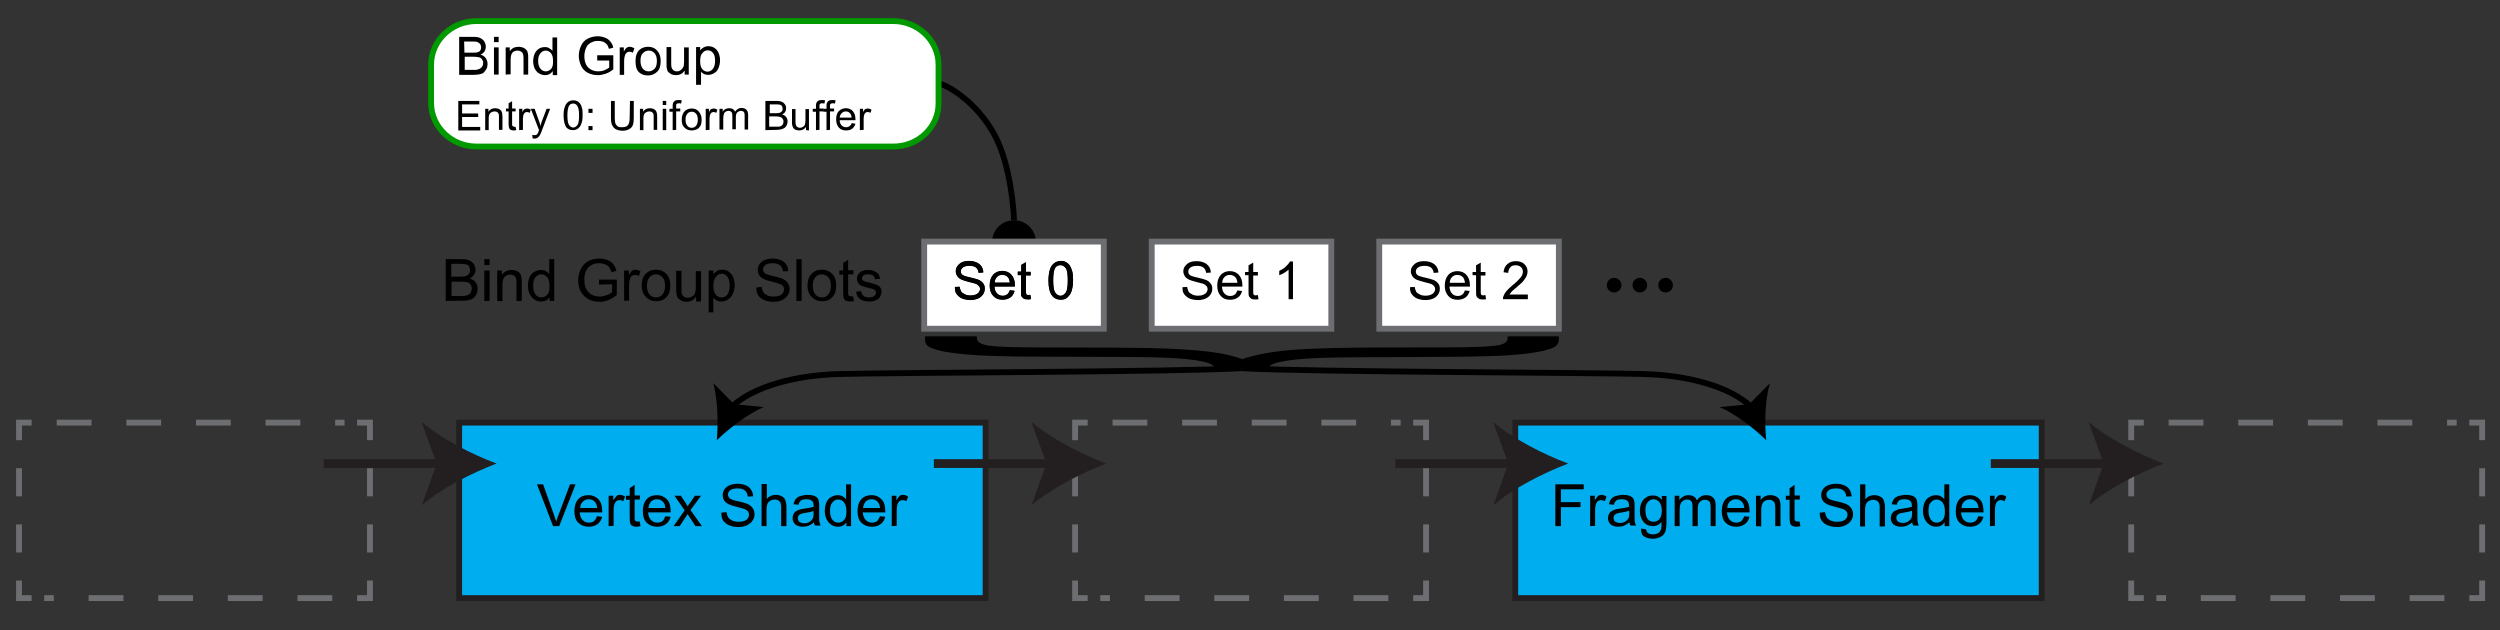 <?xml version="1.0" encoding="utf-8"?>
<!-- Generator: Adobe Illustrator 24.1.3, SVG Export Plug-In . SVG Version: 6.00 Build 0)  -->
<svg version="1.1" id="Layer_1" xmlns="http://www.w3.org/2000/svg" xmlns:xlink="http://www.w3.org/1999/xlink" x="0px" y="0px"
	 viewBox="0 0 854.8 215.5" style="enable-background:new 0 0 854.8 215.5;" xml:space="preserve">
<rect x="0" y="0" width="854.8" height="215.5" fill="#333333" stroke="none"/>
<style type="text/css">
	.st0{fill:none;stroke:#000000;stroke-width:2;stroke-miterlimit:10;}
	.st1{fill:#00AEEF;stroke:#231F20;stroke-width:2;stroke-miterlimit:10;}
	.st2{enable-background:new    ;}
	.st3{fill:none;stroke:#6D6E71;stroke-width:2;stroke-miterlimit:10;}
	.st4{fill:none;stroke:#6D6E71;stroke-width:2;stroke-miterlimit:10;stroke-dasharray:11.9,11.9;}
	.st5{fill:none;stroke:#6D6E71;stroke-width:2;stroke-miterlimit:10;stroke-dasharray:9.6,9.6;}
	.st6{fill:none;stroke:#231F20;stroke-width:3;stroke-miterlimit:10;}
	.st7{fill:#231F20;}
	.st8{fill:#FFFFFF;stroke:#6D6E71;stroke-width:2;stroke-miterlimit:10;}
	.st9{fill:#FFFFFF;stroke:#009900;stroke-width:2;stroke-miterlimit:10;}
</style>
<path class="st0" d="M321,28.6c2.3,0.1,13.1,6.1,19.3,18c5.3,10.1,6.4,26,6.4,28.7"/>
<g>
	<path d="M339.2,82.8c0,4.2,3.4,7.5,7.5,7.5s7.5-3.4,7.5-7.5c0-4.2-3.4-7.5-7.5-7.5S339.2,78.6,339.2,82.8z"/>
</g>
<g>
	<rect x="157" y="144.5" class="st1" width="180" height="60"/>
	<g>
		<path d="M189.1,179.9l-5.5-14.3h2.1l3.7,10.4c0.3,0.8,0.5,1.6,0.8,2.3c0.2-0.8,0.5-1.6,0.8-2.3l3.9-10.4h1.9l-5.6,14.3H189.1z"/>
		<path d="M204.1,176.5l1.8,0.2c-0.3,1.1-0.8,1.9-1.6,2.5s-1.8,0.9-3,0.9c-1.5,0-2.7-0.5-3.6-1.4c-0.9-0.9-1.3-2.2-1.3-3.9
			s0.4-3.1,1.3-4.1c0.9-1,2.1-1.4,3.5-1.4s2.5,0.5,3.4,1.4s1.3,2.3,1.3,4c0,0.1,0,0.3,0,0.5h-7.7c0.1,1.1,0.4,2,1,2.6
			s1.3,0.9,2.2,0.9c0.6,0,1.2-0.2,1.7-0.5C203.5,177.8,203.9,177.3,204.1,176.5z M198.4,173.7h5.8c-0.1-0.9-0.3-1.5-0.7-2
			c-0.6-0.7-1.3-1-2.2-1c-0.8,0-1.5,0.3-2,0.8C198.7,172.1,198.4,172.8,198.4,173.7z"/>
		<path d="M208.1,179.9v-10.4h1.6v1.6c0.4-0.7,0.8-1.2,1.1-1.5s0.7-0.4,1.1-0.4c0.6,0,1.2,0.2,1.8,0.6l-0.6,1.6
			c-0.4-0.3-0.9-0.4-1.3-0.4c-0.4,0-0.7,0.1-1,0.3s-0.5,0.6-0.7,1c-0.2,0.6-0.3,1.3-0.3,2.1v5.4L208.1,179.9L208.1,179.9z"/>
		<path d="M218.7,178.3l0.3,1.6c-0.5,0.1-0.9,0.2-1.3,0.2c-0.6,0-1.1-0.1-1.5-0.3s-0.6-0.5-0.7-0.8c-0.1-0.3-0.2-1-0.2-2.1v-6H214
			v-1.4h1.3v-2.6l1.7-1.1v3.6h1.8v1.4H217v6.1c0,0.5,0,0.8,0.1,1c0.1,0.1,0.2,0.3,0.3,0.3c0.1,0.1,0.3,0.1,0.6,0.1
			C218.1,178.4,218.3,178.3,218.7,178.3z"/>
		<path d="M227.5,176.5l1.8,0.2c-0.3,1.1-0.8,1.9-1.6,2.5s-1.8,0.9-3,0.9c-1.5,0-2.7-0.5-3.6-1.4c-0.9-0.9-1.3-2.2-1.3-3.9
			s0.4-3.1,1.3-4.1c0.9-1,2.1-1.4,3.5-1.4s2.5,0.5,3.4,1.4s1.3,2.3,1.3,4c0,0.1,0,0.3,0,0.5h-7.7c0.1,1.1,0.4,2,1,2.6
			s1.3,0.9,2.2,0.9c0.6,0,1.2-0.2,1.7-0.5C226.9,177.8,227.2,177.3,227.5,176.5z M221.7,173.7h5.8c-0.1-0.9-0.3-1.5-0.7-2
			c-0.6-0.7-1.3-1-2.2-1c-0.8,0-1.5,0.3-2,0.8C222.1,172.1,221.8,172.8,221.7,173.7z"/>
		<path d="M230.3,179.9l3.8-5.4l-3.5-5h2.2l1.6,2.4c0.3,0.5,0.5,0.8,0.7,1.2c0.3-0.4,0.5-0.8,0.8-1.1l1.7-2.5h2.1l-3.6,4.9l3.9,5.5
			h-2.2l-2.1-3.2l-0.6-0.9l-2.7,4.1H230.3z"/>
		<path d="M246.6,175.3l1.8-0.2c0.1,0.7,0.3,1.3,0.6,1.8s0.8,0.8,1.4,1.1c0.7,0.3,1.4,0.4,2.2,0.4c0.7,0,1.4-0.1,1.9-0.3
			c0.6-0.2,1-0.5,1.2-0.9c0.3-0.4,0.4-0.8,0.4-1.2s-0.1-0.8-0.4-1.2c-0.3-0.3-0.7-0.6-1.3-0.8c-0.4-0.1-1.2-0.4-2.5-0.7
			s-2.2-0.6-2.8-0.9c-0.7-0.4-1.2-0.8-1.5-1.3s-0.5-1.1-0.5-1.8s0.2-1.4,0.6-2c0.4-0.6,1-1.1,1.8-1.4s1.7-0.5,2.6-0.5
			c1.1,0,2,0.2,2.8,0.5s1.4,0.8,1.9,1.5c0.4,0.7,0.7,1.4,0.7,2.3l-1.8,0.1c-0.1-0.9-0.4-1.6-1-2.1s-1.4-0.7-2.5-0.7s-2,0.2-2.5,0.6
			c-0.5,0.4-0.8,0.9-0.8,1.5c0,0.5,0.2,0.9,0.6,1.3c0.4,0.3,1.3,0.7,2.9,1c1.5,0.3,2.6,0.7,3.2,0.9c0.8,0.4,1.4,0.9,1.8,1.5
			s0.6,1.3,0.6,2c0,0.8-0.2,1.5-0.7,2.2c-0.4,0.7-1.1,1.2-1.9,1.6c-0.8,0.4-1.7,0.6-2.8,0.6c-1.3,0-2.4-0.2-3.3-0.6
			c-0.9-0.4-1.6-0.9-2.1-1.7C246.7,177.1,246.7,176.2,246.6,175.3z"/>
		<path d="M260.4,179.9v-14.4h1.8v5.1c0.8-1,1.9-1.4,3.1-1.4c0.8,0,1.4,0.2,2,0.5s1,0.7,1.2,1.3c0.2,0.5,0.4,1.3,0.4,2.3v6.6h-1.8
			v-6.6c0-0.9-0.2-1.5-0.6-1.9s-0.9-0.6-1.6-0.6c-0.5,0-1,0.1-1.5,0.4s-0.8,0.6-1,1.1s-0.3,1.1-0.3,1.9v5.7L260.4,179.9L260.4,179.9
			z"/>
		<path d="M278.3,178.6c-0.7,0.6-1.3,0.9-1.9,1.2c-0.6,0.2-1.2,0.3-1.9,0.3c-1.1,0-2-0.3-2.6-0.8c-0.6-0.6-0.9-1.3-0.9-2.1
			c0-0.5,0.1-1,0.3-1.4c0.2-0.4,0.5-0.8,0.9-1c0.4-0.3,0.8-0.4,1.3-0.6c0.3-0.1,0.9-0.2,1.6-0.3c1.4-0.2,2.5-0.4,3.1-0.6
			c0-0.2,0-0.4,0-0.5c0-0.7-0.2-1.2-0.5-1.5c-0.4-0.4-1.1-0.6-2-0.6c-0.8,0-1.4,0.1-1.8,0.4c-0.4,0.3-0.7,0.8-0.9,1.5l-1.7-0.2
			c0.2-0.7,0.4-1.3,0.8-1.8s0.9-0.8,1.6-1s1.5-0.4,2.4-0.4s1.6,0.1,2.2,0.3s1,0.5,1.2,0.8c0.3,0.3,0.4,0.7,0.5,1.2
			c0.1,0.3,0.1,0.8,0.1,1.6v2.3c0,1.6,0,2.7,0.1,3.1c0.1,0.4,0.2,0.8,0.4,1.2h-1.8C278.5,179.5,278.3,179.1,278.3,178.6z
			 M278.1,174.7c-0.6,0.3-1.6,0.5-2.9,0.7c-0.7,0.1-1.2,0.2-1.5,0.4c-0.3,0.1-0.5,0.3-0.7,0.6s-0.2,0.5-0.2,0.8
			c0,0.5,0.2,0.9,0.5,1.2c0.4,0.3,0.9,0.5,1.6,0.5s1.3-0.1,1.8-0.4s0.9-0.7,1.2-1.2c0.2-0.4,0.3-1,0.3-1.8L278.1,174.7L278.1,174.7z
			"/>
		<path d="M289.4,179.9v-1.3c-0.7,1-1.6,1.5-2.9,1.5c-0.8,0-1.6-0.2-2.3-0.7s-1.2-1.1-1.6-1.9s-0.6-1.8-0.6-2.8s0.2-2,0.5-2.8
			s0.9-1.5,1.6-1.9s1.5-0.7,2.3-0.7c0.6,0,1.2,0.1,1.7,0.4s0.9,0.6,1.2,1v-5.1h1.7v14.3C291,179.9,289.4,179.9,289.4,179.9z
			 M283.8,174.7c0,1.3,0.3,2.3,0.8,3c0.6,0.7,1.2,1,2,1s1.4-0.3,2-0.9c0.6-0.6,0.8-1.6,0.8-2.9c0-1.4-0.3-2.5-0.8-3.1
			c-0.5-0.7-1.2-1-2-1s-1.4,0.3-2,1C284.1,172.3,283.8,173.3,283.8,174.7z"/>
		<path d="M300.9,176.5l1.8,0.2c-0.3,1.1-0.8,1.9-1.6,2.5c-0.8,0.6-1.8,0.9-3,0.9c-1.5,0-2.7-0.5-3.6-1.4s-1.3-2.2-1.3-3.9
			s0.4-3.1,1.3-4.1s2.1-1.4,3.5-1.4s2.5,0.5,3.4,1.4s1.3,2.3,1.3,4c0,0.1,0,0.3,0,0.5H295c0.1,1.1,0.4,2,1,2.6s1.3,0.9,2.2,0.9
			c0.6,0,1.2-0.2,1.7-0.5C300.2,177.8,300.6,177.3,300.9,176.5z M295.1,173.7h5.8c-0.1-0.9-0.3-1.5-0.7-2c-0.6-0.7-1.3-1-2.2-1
			c-0.8,0-1.5,0.3-2,0.8C295.5,172.1,295.2,172.8,295.1,173.7z"/>
		<path d="M304.9,179.9v-10.4h1.6v1.6c0.4-0.7,0.8-1.2,1.1-1.5c0.3-0.3,0.7-0.4,1.1-0.4c0.6,0,1.2,0.2,1.8,0.6l-0.6,1.6
			c-0.4-0.3-0.9-0.4-1.3-0.4s-0.7,0.1-1,0.3s-0.5,0.6-0.7,1c-0.2,0.6-0.3,1.3-0.3,2.1v5.4L304.9,179.9L304.9,179.9z"/>
	</g>
</g>
<rect x="518.1" y="144.5" class="st1" width="180" height="60"/>
<g class="st2">
	<path d="M531.8,179.9v-14.3h9.7v1.7h-7.8v4.4h6.7v1.7h-6.7v6.5L531.8,179.9L531.8,179.9z"/>
	<path d="M543.7,179.9v-10.4h1.6v1.6c0.4-0.7,0.8-1.2,1.1-1.5s0.7-0.4,1.1-0.4c0.6,0,1.2,0.2,1.8,0.6l-0.6,1.6
		c-0.4-0.3-0.9-0.4-1.3-0.4c-0.4,0-0.7,0.1-1,0.3s-0.5,0.6-0.7,1c-0.2,0.6-0.3,1.3-0.3,2.1v5.4L543.7,179.9L543.7,179.9z"/>
	<path d="M557.1,178.6c-0.7,0.6-1.3,0.9-1.9,1.2c-0.6,0.2-1.2,0.3-1.9,0.3c-1.1,0-2-0.3-2.6-0.8c-0.6-0.6-0.9-1.3-0.9-2.1
		c0-0.5,0.1-1,0.3-1.4s0.5-0.8,0.9-1c0.4-0.3,0.8-0.4,1.3-0.6c0.3-0.1,0.9-0.2,1.6-0.3c1.4-0.2,2.5-0.4,3.1-0.6c0-0.2,0-0.4,0-0.5
		c0-0.7-0.2-1.2-0.5-1.5c-0.4-0.4-1.1-0.6-2-0.6c-0.8,0-1.4,0.1-1.8,0.4c-0.4,0.3-0.7,0.8-0.9,1.5l-1.7-0.2c0.2-0.7,0.4-1.3,0.8-1.8
		c0.4-0.5,0.9-0.8,1.6-1c0.7-0.2,1.5-0.4,2.4-0.4s1.6,0.1,2.2,0.3c0.6,0.2,1,0.5,1.2,0.8c0.3,0.3,0.4,0.7,0.5,1.2
		c0.1,0.3,0.1,0.8,0.1,1.6v2.3c0,1.6,0,2.7,0.1,3.1c0.1,0.4,0.2,0.8,0.4,1.2h-1.8C557.3,179.5,557.2,179.1,557.1,178.6z M557,174.6
		c-0.6,0.3-1.6,0.5-2.9,0.7c-0.7,0.1-1.2,0.2-1.5,0.4c-0.3,0.1-0.5,0.3-0.7,0.6s-0.2,0.5-0.2,0.8c0,0.5,0.2,0.9,0.5,1.2
		c0.4,0.3,0.9,0.5,1.6,0.5c0.7,0,1.3-0.1,1.8-0.4s0.9-0.7,1.2-1.2c0.2-0.4,0.3-1,0.3-1.8L557,174.6L557,174.6z"/>
	<path d="M561.1,180.7l1.7,0.3c0.1,0.5,0.3,0.9,0.6,1.2c0.4,0.3,1,0.5,1.8,0.5s1.4-0.2,1.9-0.5c0.4-0.3,0.7-0.8,0.9-1.4
		c0.1-0.4,0.1-1.1,0.1-2.3c-0.8,0.9-1.7,1.4-2.9,1.4c-1.4,0-2.5-0.5-3.3-1.5s-1.2-2.3-1.2-3.7c0-1,0.2-1.9,0.5-2.7
		c0.4-0.8,0.9-1.5,1.6-1.9c0.7-0.5,1.5-0.7,2.4-0.7c1.2,0,2.2,0.5,3,1.5v-1.3h1.6v9c0,1.6-0.2,2.8-0.5,3.4c-0.3,0.7-0.8,1.2-1.6,1.6
		s-1.6,0.6-2.6,0.6c-1.2,0-2.2-0.3-3-0.8S561.1,181.8,561.1,180.7z M562.6,174.5c0,1.4,0.3,2.4,0.8,3s1.2,0.9,2,0.9s1.5-0.3,2-0.9
		s0.8-1.6,0.8-2.9c0-1.3-0.3-2.2-0.8-2.9c-0.6-0.6-1.2-1-2-1s-1.4,0.3-2,1S562.6,173.2,562.6,174.5z"/>
	<path d="M572.6,179.9v-10.4h1.6v1.5c0.3-0.5,0.8-0.9,1.3-1.2s1.2-0.5,1.8-0.5c0.8,0,1.4,0.2,1.9,0.5s0.8,0.8,1,1.3
		c0.8-1.2,1.9-1.8,3.2-1.8c1,0,1.8,0.3,2.4,0.9c0.6,0.6,0.8,1.4,0.8,2.6v7.1h-1.7v-6.5c0-0.7-0.1-1.2-0.2-1.5
		c-0.1-0.3-0.3-0.6-0.6-0.7c-0.3-0.2-0.7-0.3-1.1-0.3c-0.7,0-1.3,0.2-1.8,0.7s-0.7,1.3-0.7,2.3v6h-1.8v-6.7c0-0.8-0.1-1.4-0.4-1.8
		c-0.3-0.4-0.8-0.6-1.4-0.6c-0.5,0-1,0.1-1.4,0.4s-0.7,0.6-0.9,1.1s-0.3,1.2-0.3,2.2v5.4H572.6z"/>
	<path d="M596.4,176.5l1.8,0.2c-0.3,1.1-0.8,1.9-1.6,2.5s-1.8,0.9-3,0.9c-1.5,0-2.7-0.5-3.6-1.4s-1.3-2.2-1.3-3.9s0.4-3.1,1.3-4.1
		s2.1-1.4,3.5-1.4s2.5,0.5,3.4,1.4s1.3,2.3,1.3,4c0,0.1,0,0.3,0,0.5h-7.7c0.1,1.1,0.4,2,1,2.6s1.3,0.9,2.2,0.9
		c0.6,0,1.2-0.2,1.7-0.5C595.7,177.8,596.1,177.3,596.4,176.5z M590.6,173.7h5.8c-0.1-0.9-0.3-1.5-0.7-2c-0.6-0.7-1.3-1-2.2-1
		c-0.8,0-1.5,0.3-2,0.8C590.9,172,590.6,172.8,590.6,173.7z"/>
	<path d="M600.4,179.9v-10.4h1.6v1.5c0.8-1.1,1.9-1.7,3.3-1.7c0.6,0,1.2,0.1,1.7,0.3s0.9,0.5,1.2,0.9s0.4,0.8,0.5,1.3
		c0.1,0.3,0.1,0.9,0.1,1.7v6.4H607v-6.3c0-0.7-0.1-1.3-0.2-1.6s-0.4-0.6-0.7-0.8s-0.8-0.3-1.2-0.3c-0.7,0-1.4,0.2-1.9,0.7
		s-0.8,1.4-0.8,2.7v5.7L600.4,179.9L600.4,179.9z"/>
	<path d="M615.3,178.3l0.3,1.6c-0.5,0.1-0.9,0.2-1.3,0.2c-0.6,0-1.1-0.1-1.5-0.3s-0.6-0.5-0.7-0.8c-0.1-0.3-0.2-1-0.2-2.1v-6h-1.3
		v-1.4h1.3v-2.6l1.7-1.1v3.6h1.8v1.4h-1.8v6.1c0,0.5,0,0.8,0.1,1c0.1,0.1,0.2,0.3,0.3,0.3c0.1,0.1,0.3,0.1,0.6,0.1
		C614.8,178.4,615,178.3,615.3,178.3z"/>
	<path d="M622.2,175.3l1.8-0.2c0.1,0.7,0.3,1.3,0.6,1.8s0.8,0.8,1.4,1.1c0.7,0.3,1.4,0.4,2.2,0.4c0.7,0,1.4-0.1,1.9-0.3
		c0.6-0.2,1-0.5,1.2-0.9c0.3-0.4,0.4-0.8,0.4-1.2s-0.1-0.8-0.4-1.2c-0.3-0.3-0.7-0.6-1.3-0.8c-0.4-0.1-1.2-0.4-2.5-0.7
		s-2.2-0.6-2.8-0.9c-0.7-0.4-1.2-0.8-1.5-1.3s-0.5-1.1-0.5-1.8s0.2-1.4,0.6-2s1-1.1,1.8-1.4c0.8-0.3,1.7-0.5,2.6-0.5
		c1.1,0,2,0.2,2.8,0.5s1.4,0.8,1.9,1.5c0.4,0.7,0.7,1.4,0.7,2.3l-1.8,0.1c-0.1-0.9-0.4-1.6-1-2.1s-1.4-0.7-2.5-0.7s-2,0.2-2.5,0.6
		c-0.5,0.4-0.8,0.9-0.8,1.5c0,0.5,0.2,0.9,0.6,1.3c0.4,0.3,1.3,0.7,2.9,1c1.5,0.3,2.6,0.7,3.2,0.9c0.8,0.4,1.4,0.9,1.8,1.5
		c0.4,0.6,0.6,1.3,0.6,2c0,0.8-0.2,1.5-0.7,2.2c-0.4,0.7-1.1,1.2-1.9,1.6c-0.8,0.4-1.7,0.6-2.8,0.6c-1.3,0-2.4-0.2-3.3-0.6
		c-0.9-0.4-1.6-0.9-2.1-1.7S622.2,176.2,622.2,175.3z"/>
	<path d="M636,179.9v-14.3h1.8v5.1c0.8-1,1.9-1.4,3.1-1.4c0.8,0,1.4,0.2,2,0.5s1,0.7,1.2,1.3s0.4,1.3,0.4,2.3v6.6h-1.8v-6.6
		c0-0.9-0.2-1.5-0.6-1.9s-0.9-0.6-1.6-0.6c-0.5,0-1,0.1-1.5,0.4s-0.8,0.6-1,1.1s-0.3,1.1-0.3,1.9v5.7H636V179.9z"/>
	<path d="M653.8,178.6c-0.7,0.6-1.3,0.9-1.9,1.2c-0.6,0.2-1.2,0.3-1.9,0.3c-1.1,0-2-0.3-2.6-0.8c-0.6-0.6-0.9-1.3-0.9-2.1
		c0-0.5,0.1-1,0.3-1.4s0.5-0.8,0.9-1c0.4-0.3,0.8-0.4,1.3-0.6c0.3-0.1,0.9-0.2,1.6-0.3c1.4-0.2,2.5-0.4,3.1-0.6c0-0.2,0-0.4,0-0.5
		c0-0.7-0.2-1.2-0.5-1.5c-0.4-0.4-1.1-0.6-2-0.6c-0.8,0-1.4,0.1-1.8,0.4c-0.4,0.3-0.7,0.8-0.9,1.5l-1.7-0.2c0.2-0.7,0.4-1.3,0.8-1.8
		c0.4-0.5,0.9-0.8,1.6-1c0.7-0.2,1.5-0.4,2.4-0.4s1.6,0.1,2.2,0.3c0.6,0.2,1,0.5,1.2,0.8c0.3,0.3,0.4,0.7,0.5,1.2
		c0.1,0.3,0.1,0.8,0.1,1.6v2.3c0,1.6,0,2.7,0.1,3.1c0.1,0.4,0.2,0.8,0.4,1.2h-1.8C654,179.5,653.9,179.1,653.8,178.6z M653.7,174.6
		c-0.6,0.3-1.6,0.5-2.9,0.7c-0.7,0.1-1.2,0.2-1.5,0.4c-0.3,0.1-0.5,0.3-0.7,0.6s-0.2,0.5-0.2,0.8c0,0.5,0.2,0.9,0.5,1.2
		c0.4,0.3,0.9,0.5,1.6,0.5c0.7,0,1.3-0.1,1.8-0.4s0.9-0.7,1.2-1.2c0.2-0.4,0.3-1,0.3-1.8L653.7,174.6L653.7,174.6z"/>
	<path d="M664.9,179.9v-1.3c-0.7,1-1.6,1.5-2.9,1.5c-0.8,0-1.6-0.2-2.3-0.7s-1.2-1.1-1.6-1.9s-0.6-1.8-0.6-2.8s0.2-2,0.5-2.8
		s0.9-1.5,1.6-1.9c0.7-0.4,1.5-0.7,2.3-0.7c0.6,0,1.2,0.1,1.7,0.4s0.9,0.6,1.2,1v-5.1h1.7v14.3H664.9z M659.4,174.7
		c0,1.3,0.3,2.3,0.8,3c0.6,0.7,1.2,1,2,1s1.4-0.3,2-0.9s0.8-1.6,0.8-2.9c0-1.4-0.3-2.5-0.8-3.1s-1.2-1-2-1s-1.4,0.3-2,1
		C659.6,172.3,659.4,173.3,659.4,174.7z"/>
	<path d="M676.4,176.5l1.8,0.2c-0.3,1.1-0.8,1.9-1.6,2.5s-1.8,0.9-3,0.9c-1.5,0-2.7-0.5-3.6-1.4s-1.3-2.2-1.3-3.9s0.4-3.1,1.3-4.1
		s2.1-1.4,3.5-1.4s2.5,0.5,3.4,1.4s1.3,2.3,1.3,4c0,0.1,0,0.3,0,0.5h-7.7c0.1,1.1,0.4,2,1,2.6s1.3,0.9,2.2,0.9
		c0.6,0,1.2-0.2,1.7-0.5C675.8,177.8,676.2,177.3,676.4,176.5z M670.7,173.7h5.8c-0.1-0.9-0.3-1.5-0.7-2c-0.6-0.7-1.3-1-2.2-1
		c-0.8,0-1.5,0.3-2,0.8C671,172,670.7,172.8,670.7,173.7z"/>
	<path d="M680.4,179.9v-10.4h1.6v1.6c0.4-0.7,0.8-1.2,1.1-1.5s0.7-0.4,1.1-0.4c0.6,0,1.2,0.2,1.8,0.6l-0.6,1.6
		c-0.4-0.3-0.9-0.4-1.3-0.4c-0.4,0-0.7,0.1-1,0.3s-0.5,0.6-0.7,1c-0.2,0.6-0.3,1.3-0.3,2.1v5.4L680.4,179.9L680.4,179.9z"/>
</g>
<g>
	<polyline class="st3" points="126.5,198.5 126.5,204.5 122.1,204.5 	"/>
	<line class="st4" x1="113.6" y1="204.5" x2="15.1" y2="204.5"/>
	<polyline class="st3" points="10.8,204.5 6.5,204.5 6.5,198.5 	"/>
	<line class="st5" x1="6.5" y1="188.9" x2="6.5" y2="155.3"/>
	<polyline class="st3" points="6.5,150.5 6.5,144.5 10.8,144.5 	"/>
	<line class="st4" x1="19.4" y1="144.5" x2="117.8" y2="144.5"/>
	<polyline class="st3" points="122.1,144.5 126.5,144.5 126.5,150.5 	"/>
	<line class="st5" x1="126.5" y1="160.1" x2="126.5" y2="193.7"/>
</g>
<g>
	<line class="st6" x1="110.7" y1="158.5" x2="151.7" y2="158.5"/>
	<path class="st7" d="M169.8,158.5c-8.5,3.2-19.1,8.6-25.6,14.3l5.1-14.3l-5.2-14.3C150.7,149.9,161.2,155.3,169.8,158.5z"/>
</g>
<rect x="316" y="82.6" class="st8" width="61.4" height="29.8"/>
<rect x="471.6" y="82.6" class="st8" width="61.4" height="29.8"/>
<g>
	<circle cx="551.9" cy="97.5" r="2.5"/>
	<circle cx="560.7" cy="97.5" r="2.5"/>
	<circle cx="569.5" cy="97.5" r="2.5"/>
</g>
<g>
	<polyline class="st3" points="487.6,198.5 487.6,204.5 483.2,204.5 	"/>
	<line class="st4" x1="474.7" y1="204.5" x2="376.2" y2="204.5"/>
	<polyline class="st3" points="371.9,204.5 367.6,204.5 367.6,198.5 	"/>
	<line class="st5" x1="367.6" y1="188.9" x2="367.6" y2="155.3"/>
	<polyline class="st3" points="367.6,150.5 367.6,144.5 371.9,144.5 	"/>
	<line class="st4" x1="380.4" y1="144.5" x2="478.9" y2="144.5"/>
	<polyline class="st3" points="483.2,144.5 487.6,144.5 487.6,150.5 	"/>
	<line class="st5" x1="487.6" y1="160.1" x2="487.6" y2="193.7"/>
</g>
<g>
	<line class="st6" x1="477.1" y1="158.5" x2="518.1" y2="158.5"/>
	<path class="st7" d="M536.2,158.5c-8.5,3.2-19.1,8.6-25.6,14.3l5.1-14.3l-5.2-14.3C517.1,149.9,527.6,155.3,536.2,158.5z"/>
</g>
<g>
	<line class="st6" x1="319.3" y1="158.5" x2="360.3" y2="158.5"/>
	<path class="st7" d="M378.3,158.5c-8.5,3.2-19.1,8.6-25.6,14.3l5.1-14.3l-5.2-14.3C359.3,149.9,369.8,155.3,378.3,158.5z"/>
</g>
<g>
	<polyline class="st3" points="848.7,198.5 848.7,204.5 844.3,204.5 	"/>
	<line class="st4" x1="835.8" y1="204.5" x2="737.3" y2="204.5"/>
	<polyline class="st3" points="733,204.5 728.7,204.5 728.7,198.5 	"/>
	<line class="st5" x1="728.7" y1="188.9" x2="728.7" y2="155.3"/>
	<polyline class="st3" points="728.7,150.5 728.7,144.5 733,144.5 	"/>
	<line class="st4" x1="741.5" y1="144.5" x2="840" y2="144.5"/>
	<polyline class="st3" points="844.3,144.5 848.7,144.5 848.7,150.5 	"/>
	<line class="st5" x1="848.7" y1="160.1" x2="848.7" y2="193.7"/>
</g>
<g>
	<line class="st6" x1="680.7" y1="158.5" x2="721.7" y2="158.5"/>
	<path class="st7" d="M739.8,158.5c-8.5,3.2-19.1,8.6-25.6,14.3l5.1-14.3l-5.2-14.3C720.7,149.9,731.2,155.3,739.8,158.5z"/>
</g>
<g class="st2">
	<path d="M152.4,102.9V88.6h5.4c1.1,0,2,0.1,2.6,0.4s1.2,0.7,1.6,1.3s0.6,1.2,0.6,1.9c0,0.6-0.2,1.2-0.5,1.7s-0.8,1-1.5,1.3
		c0.9,0.3,1.5,0.7,2,1.3s0.7,1.3,0.7,2.2c0,0.7-0.1,1.3-0.4,1.9s-0.6,1-1,1.3s-0.9,0.5-1.6,0.7s-1.4,0.2-2.3,0.2L152.4,102.9
		L152.4,102.9z M154.3,94.6h3.1c0.8,0,1.4-0.1,1.8-0.2c0.5-0.1,0.8-0.4,1.1-0.7s0.4-0.7,0.4-1.3c0-0.5-0.1-0.9-0.3-1.3
		s-0.6-0.6-1-0.7s-1.1-0.2-2.2-0.2h-2.9L154.3,94.6L154.3,94.6z M154.3,101.2h3.6c0.6,0,1,0,1.3-0.1c0.4-0.1,0.8-0.2,1.1-0.4
		s0.5-0.4,0.7-0.8s0.3-0.8,0.3-1.2c0-0.5-0.1-1-0.4-1.4s-0.7-0.7-1.1-0.8s-1.2-0.2-2.1-0.2h-3.3v4.9H154.3z"/>
	<path d="M165.6,90.6v-2h1.8v2H165.6z M165.6,102.9V92.5h1.8v10.4H165.6z"/>
	<path d="M170,102.9V92.5h1.6V94c0.8-1.1,1.9-1.7,3.3-1.7c0.6,0,1.2,0.1,1.7,0.3s0.9,0.5,1.2,0.9s0.4,0.8,0.5,1.3
		c0.1,0.3,0.1,0.9,0.1,1.7v6.4h-1.8v-6.3c0-0.7-0.1-1.3-0.2-1.6s-0.4-0.6-0.7-0.8s-0.8-0.3-1.2-0.3c-0.7,0-1.4,0.2-1.9,0.7
		s-0.8,1.4-0.8,2.7v5.7L170,102.9L170,102.9z"/>
	<path d="M187.9,102.9v-1.3c-0.7,1-1.6,1.5-2.9,1.5c-0.8,0-1.6-0.2-2.3-0.7s-1.2-1.1-1.6-1.9s-0.6-1.8-0.6-2.8s0.2-2,0.5-2.8
		s0.9-1.5,1.6-1.9s1.5-0.7,2.3-0.7c0.6,0,1.2,0.1,1.7,0.4s0.9,0.6,1.2,1v-5.1h1.7v14.3H187.9z M182.3,97.7c0,1.3,0.3,2.3,0.8,3
		s1.2,1,2,1s1.4-0.3,2-0.9s0.8-1.6,0.8-2.9c0-1.4-0.3-2.5-0.8-3.1s-1.2-1-2-1s-1.4,0.3-2,1S182.3,96.3,182.3,97.7z"/>
	<path d="M204.8,97.3v-1.7h6.1v5.3c-0.9,0.7-1.9,1.3-2.9,1.7s-2,0.6-3,0.6c-1.4,0-2.7-0.3-3.8-0.9s-2-1.5-2.6-2.6s-0.9-2.4-0.9-3.8
		s0.3-2.7,0.9-3.9s1.4-2.1,2.5-2.7s2.4-0.9,3.8-0.9c1,0,2,0.2,2.8,0.5s1.5,0.8,2,1.4s0.8,1.4,1.1,2.3l-1.7,0.5
		c-0.2-0.7-0.5-1.3-0.8-1.7s-0.8-0.8-1.4-1s-1.3-0.4-2-0.4c-0.9,0-1.6,0.1-2.2,0.4s-1.1,0.6-1.5,1s-0.7,0.9-0.9,1.4
		c-0.4,0.9-0.5,1.8-0.5,2.9c0,1.3,0.2,2.3,0.7,3.2s1.1,1.5,1.9,1.9s1.7,0.6,2.7,0.6c0.8,0,1.6-0.2,2.4-0.5s1.4-0.7,1.8-1v-2.7
		L204.8,97.3L204.8,97.3z"/>
	<path d="M213.4,102.9V92.5h1.6v1.6c0.4-0.7,0.8-1.2,1.1-1.5s0.7-0.4,1.1-0.4c0.6,0,1.2,0.2,1.8,0.6l-0.6,1.6
		c-0.4-0.3-0.9-0.4-1.3-0.4c-0.4,0-0.7,0.1-1,0.3s-0.5,0.6-0.7,1c-0.2,0.6-0.3,1.3-0.3,2.1v5.4h-1.7V102.9z"/>
	<path d="M219.4,97.7c0-1.9,0.5-3.3,1.6-4.3c0.9-0.8,2-1.2,3.3-1.2c1.4,0,2.6,0.5,3.5,1.4s1.4,2.2,1.4,3.9c0,1.3-0.2,2.4-0.6,3.1
		s-1,1.4-1.7,1.8s-1.6,0.6-2.5,0.6c-1.5,0-2.6-0.5-3.5-1.4S219.4,99.4,219.4,97.7z M221.2,97.7c0,1.3,0.3,2.3,0.9,3s1.3,1,2.2,1
		s1.6-0.3,2.2-1s0.9-1.7,0.9-3s-0.3-2.3-0.9-2.9s-1.3-1-2.2-1s-1.6,0.3-2.2,1S221.2,96.4,221.2,97.7z"/>
	<path d="M238,102.9v-1.5c-0.8,1.2-1.9,1.8-3.3,1.8c-0.6,0-1.2-0.1-1.7-0.4s-0.9-0.5-1.2-0.9s-0.4-0.8-0.5-1.3
		c-0.1-0.3-0.1-0.9-0.1-1.6v-6.4h1.8v5.8c0,0.9,0,1.5,0.1,1.9c0.1,0.5,0.3,0.8,0.7,1.1s0.8,0.4,1.3,0.4s1-0.1,1.5-0.4s0.8-0.6,1-1.1
		s0.3-1.1,0.3-2v-5.6h1.8v10.4H238V102.9z"/>
	<path d="M242.3,106.8V92.5h1.6v1.3c0.4-0.5,0.8-0.9,1.3-1.2s1.1-0.4,1.7-0.4c0.9,0,1.7,0.2,2.3,0.7s1.2,1.1,1.5,1.9
		s0.5,1.7,0.5,2.7c0,1.1-0.2,2-0.6,2.9s-0.9,1.5-1.7,2s-1.5,0.7-2.3,0.7c-0.6,0-1.1-0.1-1.6-0.4s-0.8-0.6-1.1-0.9v5
		C243.9,106.8,242.3,106.8,242.3,106.8z M243.9,97.7c0,1.3,0.3,2.3,0.8,3s1.2,1,2,1s1.5-0.3,2-1s0.8-1.7,0.8-3.1
		c0-1.3-0.3-2.3-0.8-3s-1.2-1-1.9-1s-1.4,0.3-2,1S243.9,96.4,243.9,97.7z"/>
	<path d="M258.6,98.3l1.8-0.2c0.1,0.7,0.3,1.3,0.6,1.8s0.8,0.8,1.4,1.1s1.4,0.4,2.2,0.4c0.7,0,1.4-0.1,1.9-0.3s1-0.5,1.2-0.9
		s0.4-0.8,0.4-1.2c0-0.4-0.1-0.8-0.4-1.2s-0.7-0.6-1.3-0.8c-0.4-0.1-1.2-0.4-2.5-0.7s-2.2-0.6-2.8-0.9c-0.7-0.4-1.2-0.8-1.5-1.3
		s-0.5-1.1-0.5-1.8c0-0.7,0.2-1.4,0.6-2s1-1.1,1.8-1.4s1.7-0.5,2.6-0.5c1.1,0,2,0.2,2.8,0.5s1.4,0.8,1.9,1.5s0.7,1.4,0.7,2.3
		l-1.8,0.1c-0.1-0.9-0.4-1.6-1-2.1s-1.4-0.7-2.5-0.7s-2,0.2-2.5,0.6s-0.8,0.9-0.8,1.5c0,0.5,0.2,0.9,0.6,1.3c0.4,0.3,1.3,0.7,2.9,1
		s2.6,0.7,3.2,0.9c0.8,0.4,1.4,0.9,1.8,1.5s0.6,1.3,0.6,2c0,0.8-0.2,1.5-0.7,2.2s-1.1,1.2-1.9,1.6s-1.7,0.6-2.8,0.6
		c-1.3,0-2.4-0.2-3.3-0.6s-1.6-0.9-2.1-1.7S258.6,99.2,258.6,98.3z"/>
	<path d="M272.3,102.9V88.6h1.8v14.3H272.3z"/>
	<path d="M276.1,97.7c0-1.9,0.5-3.3,1.6-4.3c0.9-0.8,2-1.2,3.3-1.2c1.4,0,2.6,0.5,3.5,1.4s1.4,2.2,1.4,3.9c0,1.3-0.2,2.4-0.6,3.1
		s-1,1.4-1.7,1.8s-1.6,0.6-2.5,0.6c-1.5,0-2.6-0.5-3.5-1.4S276.1,99.4,276.1,97.7z M277.9,97.7c0,1.3,0.3,2.3,0.9,3s1.3,1,2.2,1
		c0.9,0,1.6-0.3,2.2-1s0.9-1.7,0.9-3s-0.3-2.3-0.9-2.9s-1.3-1-2.2-1c-0.9,0-1.6,0.3-2.2,1S277.9,96.4,277.9,97.7z"/>
	<path d="M291.7,101.3l0.3,1.6c-0.5,0.1-0.9,0.2-1.3,0.2c-0.6,0-1.1-0.1-1.5-0.3s-0.6-0.5-0.7-0.8s-0.2-1-0.2-2.1v-6H287v-1.4h1.3
		v-2.6l1.7-1.1v3.6h1.8v1.4H290v6.1c0,0.5,0,0.8,0.1,1s0.2,0.3,0.3,0.3s0.3,0.1,0.6,0.1C291.1,101.4,291.4,101.3,291.7,101.3z"/>
	<path d="M292.7,99.8l1.7-0.3c0.1,0.7,0.4,1.2,0.8,1.6s1.1,0.6,1.9,0.6s1.4-0.2,1.8-0.5s0.6-0.7,0.6-1.2c0-0.4-0.2-0.7-0.5-0.9
		c-0.2-0.2-0.8-0.4-1.8-0.6c-1.3-0.3-2.2-0.6-2.7-0.8s-0.9-0.6-1.1-1s-0.4-0.9-0.4-1.4s0.1-0.9,0.3-1.3s0.5-0.7,0.9-1
		c0.3-0.2,0.6-0.4,1.1-0.5s1-0.2,1.5-0.2c0.8,0,1.5,0.1,2.1,0.4s1.1,0.6,1.4,1s0.5,0.9,0.6,1.6l-1.7,0.2c-0.1-0.5-0.3-1-0.7-1.3
		s-0.9-0.4-1.6-0.4c-0.8,0-1.4,0.1-1.7,0.4s-0.5,0.6-0.5,0.9c0,0.2,0.1,0.4,0.2,0.6s0.4,0.3,0.7,0.5c0.2,0.1,0.7,0.2,1.6,0.4
		c1.2,0.3,2.1,0.6,2.6,0.8s0.9,0.5,1.2,0.9s0.4,0.9,0.4,1.5s-0.2,1.1-0.5,1.7s-0.8,0.9-1.5,1.2s-1.4,0.4-2.2,0.4
		c-1.3,0-2.4-0.3-3.1-0.8S292.9,100.9,292.7,99.8z"/>
</g>
<g>
	<path d="M433.8,125.9h-18.4c-0.2-1-1.7-1.8-4.7-2.4s-7.1-1-12.2-1.2c-5.2-0.2-14-0.3-26.6-0.3s-20.8-0.1-24.8-0.1
		c-6.4-0.1-11.5-0.3-15.3-0.6c-3.8-0.3-6.8-0.7-9.1-1.1c-2.3-0.5-4-1-5.2-1.7c-0.8-0.5-1.2-1.3-1.2-2.3V115H334v0.6
		c0,1.3,1.4,2.2,4.2,2.6c2.8,0.4,9.2,0.6,19,0.6c18.8,0,30.7,0.1,35.8,0.2c8.4,0.2,15,0.6,20,1.2s8.9,1.5,11.7,2.6
		c4.1-1.4,9.6-2.5,16.4-3.1s18.3-0.9,34.5-0.9c14.7,0,23.4,0,26.3-0.1c5-0.1,8.6-0.3,10.6-0.7c2-0.4,3-1.2,3-2.4V115H533v1.1
		c0,1.2-0.6,2.1-1.8,2.7c-1.7,0.8-4.4,1.5-8.4,2c-3.9,0.5-8.8,0.9-14.8,1c-5.9,0.2-15.7,0.2-29.2,0.3c-13.5,0-22.9,0.1-28.1,0.3
		c-5.2,0.2-9.2,0.6-12.2,1.2C435.5,124.1,433.9,124.9,433.8,125.9z"/>
</g>
<g>
	<g>
		<path class="st0" d="M424.5,125.9c-22.2,1.3-123.2,1.5-137.9,2c-14,0.4-29.1,4-36.7,11.5"/>
		<g>
			<path d="M245.1,150.5c0.5-6,0.3-13.9-1.2-19.5l7.1,7.2l10.1,1C255.7,141.5,249.5,146.3,245.1,150.5z"/>
		</g>
	</g>
</g>
<g>
	<g>
		<path class="st0" d="M424.5,125.9c22.2,1.3,123.2,1.5,137.9,2c14,0.4,29.1,4,36.7,11.5"/>
		<g>
			<path d="M603.9,150.5c-4.3-4.2-10.6-9-15.9-11.3l10.1-1l7.1-7.2C603.5,136.6,603.3,144.5,603.9,150.5z"/>
		</g>
	</g>
</g>
<path class="st0" d="M147.4-8.1"/>
<path class="st9" d="M305.5,50.1H162.9c-8.5,0-15.5-6.7-15.5-14.9V22.1c0-8.2,7-14.9,15.5-14.9h142.5c8.5,0,15.5,6.7,15.5,14.9v13.2
	C321,43.4,314,50.1,305.5,50.1z"/>
<g class="st2">
	<path d="M157,25.5V12.6h4.8c1,0,1.8,0.1,2.4,0.4c0.6,0.3,1.1,0.7,1.4,1.2s0.5,1.1,0.5,1.7c0,0.6-0.1,1.1-0.4,1.6s-0.8,0.9-1.4,1.2
		c0.8,0.2,1.4,0.6,1.8,1.2s0.6,1.2,0.6,2c0,0.6-0.1,1.2-0.4,1.7c-0.3,0.5-0.6,0.9-0.9,1.2s-0.8,0.5-1.4,0.6s-1.3,0.2-2.1,0.2H157
		V25.5z M158.8,18h2.8c0.8,0,1.3,0,1.6-0.1c0.4-0.1,0.8-0.3,1-0.6s0.3-0.7,0.3-1.1s-0.1-0.8-0.3-1.1s-0.5-0.5-0.9-0.7s-1-0.2-2-0.2
		h-2.6L158.8,18L158.8,18z M158.8,23.9h3.2c0.6,0,0.9,0,1.2-0.1c0.4-0.1,0.7-0.2,1-0.4s0.5-0.4,0.7-0.7c0.2-0.3,0.3-0.7,0.3-1.1
		c0-0.5-0.1-0.9-0.4-1.3c-0.2-0.4-0.6-0.6-1-0.7s-1.1-0.2-1.9-0.2h-3v4.5H158.8z"/>
	<path d="M168.9,14.4v-1.8h1.6v1.8H168.9z M168.9,25.5v-9.3h1.6v9.3H168.9z"/>
	<path d="M172.9,25.5v-9.3h1.4v1.3c0.7-1,1.7-1.5,3-1.5c0.6,0,1.1,0.1,1.6,0.3c0.5,0.2,0.8,0.5,1.1,0.8s0.4,0.7,0.5,1.2
		c0.1,0.3,0.1,0.8,0.1,1.5v5.7H179v-5.7c0-0.6-0.1-1.1-0.2-1.4s-0.3-0.6-0.7-0.8c-0.3-0.2-0.7-0.3-1.1-0.3c-0.7,0-1.3,0.2-1.7,0.6
		s-0.7,1.2-0.7,2.4v5.1L172.9,25.5L172.9,25.5z"/>
	<path d="M189,25.5v-1.2c-0.6,0.9-1.5,1.4-2.6,1.4c-0.7,0-1.4-0.2-2.1-0.6s-1.1-1-1.5-1.7c-0.3-0.7-0.5-1.6-0.5-2.5s0.2-1.8,0.5-2.5
		s0.8-1.3,1.4-1.7s1.3-0.6,2.1-0.6c0.6,0,1.1,0.1,1.5,0.4c0.4,0.2,0.8,0.5,1.1,0.9v-4.6h1.6v12.9H189V25.5z M184,20.8
		c0,1.2,0.3,2.1,0.8,2.7s1.1,0.9,1.8,0.9s1.3-0.3,1.8-0.8s0.7-1.4,0.7-2.6c0-1.3-0.2-2.2-0.7-2.8s-1.1-0.9-1.8-0.9s-1.3,0.3-1.8,0.9
		S184,19.6,184,20.8z"/>
	<path d="M204.2,20.4v-1.5h5.5v4.8c-0.8,0.7-1.7,1.2-2.6,1.5c-0.9,0.3-1.8,0.5-2.7,0.5c-1.3,0-2.4-0.3-3.4-0.8s-1.8-1.3-2.3-2.4
		s-0.8-2.2-0.8-3.4c0-1.3,0.3-2.4,0.8-3.5s1.3-1.9,2.3-2.4s2.1-0.8,3.4-0.8c0.9,0,1.8,0.2,2.5,0.5c0.8,0.3,1.3,0.7,1.8,1.3
		s0.8,1.2,1,2.1l-1.5,0.4c-0.2-0.7-0.4-1.2-0.7-1.5s-0.7-0.7-1.2-0.9s-1.1-0.3-1.8-0.3c-0.8,0-1.5,0.1-2,0.4c-0.6,0.2-1,0.5-1.4,0.9
		s-0.6,0.8-0.8,1.3c-0.3,0.8-0.5,1.7-0.5,2.6c0,1.1,0.2,2.1,0.6,2.9s1,1.3,1.7,1.7s1.6,0.6,2.4,0.6c0.7,0,1.5-0.1,2.2-0.4
		s1.2-0.6,1.6-0.9v-2.4h-4.1V20.4z"/>
	<path d="M211.9,25.5v-9.3h1.4v1.4c0.4-0.7,0.7-1.1,1-1.3s0.6-0.3,1-0.3c0.5,0,1.1,0.2,1.6,0.5l-0.5,1.5c-0.4-0.2-0.8-0.3-1.2-0.3
		c-0.3,0-0.7,0.1-0.9,0.3s-0.5,0.5-0.6,0.9c-0.2,0.6-0.3,1.2-0.3,1.8v4.9h-1.5V25.5z"/>
	<path d="M217.3,20.8c0-1.7,0.5-3,1.4-3.8c0.8-0.7,1.8-1,2.9-1c1.3,0,2.3,0.4,3.1,1.3s1.2,2,1.2,3.5c0,1.2-0.2,2.1-0.5,2.8
		c-0.4,0.7-0.9,1.2-1.6,1.6s-1.4,0.6-2.3,0.6c-1.3,0-2.4-0.4-3.2-1.3S217.3,22.4,217.3,20.8z M219,20.8c0,1.2,0.3,2.1,0.8,2.7
		s1.2,0.9,2,0.9s1.4-0.3,2-0.9s0.8-1.5,0.8-2.7s-0.3-2-0.8-2.6s-1.2-0.9-2-0.9s-1.4,0.3-2,0.9S219,19.6,219,20.8z"/>
	<path d="M234.1,25.5v-1.4c-0.7,1.1-1.7,1.6-3,1.6c-0.6,0-1.1-0.1-1.5-0.3s-0.8-0.5-1.1-0.8s-0.4-0.7-0.5-1.2
		c-0.1-0.3-0.1-0.8-0.1-1.5v-5.8h1.6v5.2c0,0.8,0,1.4,0.1,1.7c0.1,0.4,0.3,0.7,0.6,1c0.3,0.2,0.7,0.4,1.2,0.4s0.9-0.1,1.3-0.4
		s0.7-0.6,0.9-1s0.3-1,0.3-1.8v-5h1.6v9.3C235.5,25.5,234.1,25.5,234.1,25.5z"/>
	<path d="M238,29V16.1h1.4v1.2c0.3-0.5,0.7-0.8,1.2-1.1c0.4-0.2,0.9-0.4,1.6-0.4c0.8,0,1.5,0.2,2.1,0.6s1.1,1,1.4,1.7
		c0.3,0.7,0.5,1.6,0.5,2.5c0,1-0.2,1.8-0.5,2.6c-0.3,0.8-0.8,1.4-1.5,1.8s-1.3,0.6-2.1,0.6c-0.5,0-1-0.1-1.4-0.3s-0.8-0.5-1-0.8V29
		H238z M239.4,20.9c0,1.2,0.2,2.1,0.7,2.7s1.1,0.9,1.8,0.9s1.3-0.3,1.8-0.9s0.8-1.5,0.8-2.8c0-1.2-0.2-2.1-0.7-2.7s-1.1-0.9-1.8-0.9
		s-1.3,0.3-1.8,0.9C239.6,18.7,239.4,19.7,239.4,20.9z"/>
</g>
<g class="st2">
	<path d="M156.7,44.5v-10h7.2v1.2H158v3.1h5.5V40H158v3.4h6.2v1.2h-7.5V44.5z"/>
	<path d="M165.9,44.5v-7.3h1.1v1c0.5-0.8,1.3-1.2,2.3-1.2c0.4,0,0.8,0.1,1.2,0.2c0.4,0.2,0.6,0.4,0.8,0.6s0.3,0.6,0.4,0.9
		c0,0.2,0.1,0.6,0.1,1.2v4.5h-1.2V40c0-0.5,0-0.9-0.1-1.1c-0.1-0.2-0.3-0.4-0.5-0.6c-0.2-0.1-0.5-0.2-0.9-0.2c-0.5,0-1,0.2-1.4,0.5
		s-0.6,1-0.6,1.9v4C167.1,44.5,165.9,44.5,165.9,44.5z"/>
	<path d="M176.3,43.4l0.2,1.1c-0.3,0.1-0.7,0.1-0.9,0.1c-0.4,0-0.8-0.1-1-0.2s-0.4-0.3-0.5-0.6c-0.1-0.2-0.2-0.7-0.2-1.5v-4.2H173
		v-1h0.9v-1.8l1.2-0.7v2.5h1.2v1h-1.2v4.2c0,0.4,0,0.6,0.1,0.7s0.1,0.2,0.2,0.2s0.2,0.1,0.4,0.1C175.9,43.4,176.1,43.4,176.3,43.4z"
		/>
	<path d="M177.5,44.5v-7.3h1.1v1.1c0.3-0.5,0.5-0.9,0.8-1s0.5-0.2,0.8-0.2c0.4,0,0.8,0.1,1.3,0.4l-0.4,1.1c-0.3-0.2-0.6-0.3-0.9-0.3
		c-0.3,0-0.5,0.1-0.7,0.2c-0.2,0.2-0.4,0.4-0.5,0.7c-0.1,0.4-0.2,0.9-0.2,1.4v3.8L177.5,44.5L177.5,44.5z"/>
	<path d="M182.1,47.3l-0.1-1.2c0.3,0.1,0.5,0.1,0.7,0.1c0.3,0,0.5,0,0.7-0.1s0.3-0.2,0.4-0.4c0.1-0.1,0.2-0.4,0.4-0.9
		c0-0.1,0.1-0.2,0.1-0.3l-2.8-7.3h1.3l1.5,4.2c0.2,0.5,0.4,1.1,0.5,1.7c0.1-0.6,0.3-1.1,0.5-1.7l1.6-4.2h1.2l-2.8,7.4
		c-0.3,0.8-0.5,1.3-0.7,1.6c-0.2,0.4-0.5,0.7-0.8,0.9s-0.6,0.3-1,0.3C182.7,47.4,182.4,47.4,182.1,47.3z"/>
	<path d="M192.7,39.5c0-1.2,0.1-2.1,0.4-2.9c0.2-0.7,0.6-1.3,1.1-1.7s1.1-0.6,1.8-0.6c0.5,0,1,0.1,1.4,0.3s0.7,0.5,1,0.9
		s0.5,0.9,0.6,1.5c0.2,0.6,0.2,1.4,0.2,2.4c0,1.2-0.1,2.1-0.4,2.8c-0.2,0.7-0.6,1.3-1.1,1.7s-1.1,0.6-1.8,0.6c-1,0-1.7-0.3-2.3-1
		C193.1,42.8,192.7,41.4,192.7,39.5z M194,39.5c0,1.6,0.2,2.7,0.6,3.3c0.4,0.5,0.9,0.8,1.4,0.8s1-0.3,1.4-0.8s0.6-1.6,0.6-3.3
		c0-1.6-0.2-2.7-0.6-3.3s-0.9-0.8-1.4-0.8c-0.6,0-1,0.2-1.4,0.7C194.2,36.8,194,37.9,194,39.5z"/>
	<path d="M201.2,38.6v-1.4h1.4v1.4H201.2z M201.2,44.5v-1.4h1.4v1.4H201.2z"/>
	<path d="M215.4,34.5h1.3v5.8c0,1-0.1,1.8-0.3,2.4s-0.6,1.1-1.2,1.4c-0.6,0.4-1.4,0.6-2.3,0.6c-0.9,0-1.7-0.2-2.3-0.5
		s-1-0.8-1.3-1.4c-0.3-0.6-0.4-1.5-0.4-2.5v-5.8h1.3v5.8c0,0.9,0.1,1.5,0.2,1.9c0.2,0.4,0.4,0.7,0.8,1s0.9,0.3,1.4,0.3
		c1,0,1.7-0.2,2.1-0.7s0.6-1.3,0.6-2.5L215.4,34.5L215.4,34.5z"/>
	<path d="M218.8,44.5v-7.3h1.1v1c0.5-0.8,1.3-1.2,2.3-1.2c0.4,0,0.8,0.1,1.2,0.2c0.4,0.2,0.6,0.4,0.8,0.6s0.3,0.6,0.4,0.9
		c0,0.2,0.1,0.6,0.1,1.2v4.5h-1.2V40c0-0.5,0-0.9-0.1-1.1c-0.1-0.2-0.3-0.4-0.5-0.6c-0.2-0.1-0.5-0.2-0.9-0.2c-0.5,0-1,0.2-1.4,0.5
		s-0.6,1-0.6,1.9v4C220,44.5,218.8,44.5,218.8,44.5z"/>
	<path d="M226.6,35.9v-1.4h1.2v1.4H226.6z M226.6,44.5v-7.3h1.2v7.3H226.6z"/>
	<path d="M230,44.5v-6.3h-1.1v-1h1.1v-0.8c0-0.5,0-0.8,0.1-1.1s0.3-0.6,0.6-0.8s0.7-0.3,1.3-0.3c0.3,0,0.7,0,1.1,0.1l-0.2,1.1
		c-0.3,0-0.5-0.1-0.7-0.1c-0.4,0-0.6,0.1-0.8,0.2s-0.2,0.5-0.2,0.9v0.7h1.4v1h-1.4v6.3L230,44.5L230,44.5z"/>
	<path d="M233.1,40.9c0-1.3,0.4-2.3,1.1-3c0.6-0.5,1.4-0.8,2.3-0.8c1,0,1.8,0.3,2.4,1c0.6,0.7,1,1.6,1,2.7c0,0.9-0.1,1.7-0.4,2.2
		c-0.3,0.5-0.7,1-1.2,1.2s-1.1,0.4-1.8,0.4c-1,0-1.8-0.3-2.5-1S233.1,42.1,233.1,40.9z M234.4,40.9c0,0.9,0.2,1.6,0.6,2.1
		c0.4,0.5,0.9,0.7,1.5,0.7s1.1-0.2,1.5-0.7s0.6-1.2,0.6-2.1c0-0.9-0.2-1.6-0.6-2c-0.4-0.5-0.9-0.7-1.5-0.7s-1.1,0.2-1.5,0.7
		S234.4,39.9,234.4,40.9z"/>
	<path d="M241.3,44.5v-7.3h1.1v1.1c0.3-0.5,0.5-0.9,0.8-1s0.5-0.2,0.8-0.2c0.4,0,0.8,0.1,1.3,0.4l-0.4,1.1c-0.3-0.2-0.6-0.3-0.9-0.3
		c-0.3,0-0.5,0.1-0.7,0.2c-0.2,0.2-0.4,0.4-0.5,0.7c-0.1,0.4-0.2,0.9-0.2,1.4v3.8L241.3,44.5L241.3,44.5z"/>
	<path d="M246,44.5v-7.3h1.1v1c0.2-0.4,0.5-0.6,0.9-0.9c0.4-0.2,0.8-0.3,1.3-0.3s1,0.1,1.3,0.3s0.6,0.5,0.7,0.9
		c0.6-0.8,1.3-1.3,2.2-1.3c0.7,0,1.3,0.2,1.7,0.6c0.4,0.4,0.6,1,0.6,1.8v5h-1.2v-4.6c0-0.5,0-0.8-0.1-1.1c-0.1-0.2-0.2-0.4-0.4-0.5
		s-0.5-0.2-0.7-0.2c-0.5,0-0.9,0.2-1.3,0.5c-0.3,0.3-0.5,0.9-0.5,1.6v4.2h-1.2v-4.7c0-0.5-0.1-1-0.3-1.2s-0.5-0.4-1-0.4
		c-0.3,0-0.7,0.1-1,0.3s-0.5,0.4-0.6,0.8s-0.2,0.9-0.2,1.5v3.8H246V44.5z"/>
	<path d="M261.7,44.5v-10h3.8c0.8,0,1.4,0.1,1.8,0.3c0.5,0.2,0.8,0.5,1.1,0.9c0.3,0.4,0.4,0.9,0.4,1.3c0,0.4-0.1,0.8-0.3,1.2
		s-0.6,0.7-1.1,0.9c0.6,0.2,1.1,0.5,1.4,0.9s0.5,0.9,0.5,1.5c0,0.5-0.1,0.9-0.3,1.3c-0.2,0.4-0.4,0.7-0.7,0.9s-0.7,0.4-1.1,0.5
		s-1,0.2-1.6,0.2L261.7,44.5L261.7,44.5z M263,38.7h2.2c0.6,0,1,0,1.3-0.1s0.6-0.3,0.8-0.5s0.3-0.5,0.3-0.9c0-0.3-0.1-0.6-0.2-0.9
		c-0.2-0.3-0.4-0.4-0.7-0.5c-0.3-0.1-0.8-0.1-1.5-0.1h-2v3H263z M263,43.3h2.5c0.4,0,0.7,0,0.9,0c0.3-0.1,0.6-0.1,0.8-0.3
		s0.4-0.3,0.5-0.6c0.1-0.2,0.2-0.5,0.2-0.8c0-0.4-0.1-0.7-0.3-1c-0.2-0.3-0.5-0.5-0.8-0.6s-0.8-0.2-1.5-0.2H263V43.3z"/>
	<path d="M275.6,44.5v-1.1c-0.6,0.8-1.3,1.2-2.3,1.2c-0.4,0-0.8-0.1-1.2-0.2s-0.6-0.4-0.8-0.6c-0.2-0.2-0.3-0.6-0.4-0.9
		c-0.1-0.2-0.1-0.6-0.1-1.1v-4.5h1.2v4c0,0.6,0,1.1,0.1,1.3c0.1,0.3,0.2,0.6,0.5,0.8s0.6,0.3,0.9,0.3s0.7-0.1,1-0.3s0.6-0.4,0.7-0.8
		c0.1-0.3,0.2-0.8,0.2-1.4v-3.9h1.2v7.3L275.6,44.5L275.6,44.5z"/>
	<path d="M279,44.5v-6.3h-1.1v-1h1.1v-0.8c0-0.5,0-0.8,0.1-1.1s0.3-0.6,0.6-0.8c0.3-0.2,0.7-0.3,1.3-0.3c0.3,0,0.7,0,1.1,0.1
		l-0.2,1.1c-0.3,0-0.5-0.1-0.7-0.1c-0.4,0-0.6,0.1-0.8,0.2s-0.2,0.5-0.2,0.9v0.7h1.4v1h-1.4v6.3L279,44.5L279,44.5z"/>
	<path d="M282.6,44.5v-6.3h-1.1v-1h1.1v-0.8c0-0.5,0-0.8,0.1-1.1s0.3-0.6,0.6-0.8c0.3-0.2,0.7-0.3,1.3-0.3c0.3,0,0.7,0,1.1,0.1
		l-0.2,1.1c-0.3,0-0.5-0.1-0.7-0.1c-0.4,0-0.6,0.1-0.8,0.2s-0.2,0.5-0.2,0.9v0.7h1.4v1h-1.4v6.3L282.6,44.5L282.6,44.5z"/>
	<path d="M291.2,42.1l1.3,0.2c-0.2,0.7-0.6,1.3-1.1,1.7s-1.2,0.6-2.1,0.6c-1.1,0-1.9-0.3-2.5-1s-0.9-1.6-0.9-2.8s0.3-2.2,0.9-2.8
		s1.4-1,2.4-1s1.8,0.3,2.4,1s0.9,1.6,0.9,2.8c0,0.1,0,0.2,0,0.3h-5.4c0,0.8,0.3,1.4,0.7,1.8s0.9,0.6,1.5,0.6c0.5,0,0.8-0.1,1.2-0.4
		S291,42.7,291.2,42.1z M287.1,40.2h4.1c-0.1-0.6-0.2-1.1-0.5-1.4c-0.4-0.5-0.9-0.7-1.5-0.7s-1,0.2-1.4,0.6S287.2,39.5,287.1,40.2z"
		/>
	<path d="M294,44.5v-7.3h1.1v1.1c0.3-0.5,0.5-0.9,0.8-1s0.5-0.2,0.8-0.2c0.4,0,0.8,0.1,1.3,0.4l-0.4,1.1c-0.3-0.2-0.6-0.3-0.9-0.3
		s-0.5,0.1-0.7,0.2c-0.2,0.2-0.4,0.4-0.5,0.7c-0.1,0.4-0.2,0.9-0.2,1.4v3.8L294,44.5L294,44.5z"/>
</g>
<rect x="393.8" y="82.6" class="st8" width="61.4" height="29.8"/>
<g>
	<path d="M326.5,98.1l1.6-0.1c0.1,0.6,0.3,1.2,0.5,1.6s0.7,0.7,1.3,1s1.2,0.4,2,0.4c0.7,0,1.2-0.1,1.7-0.3s0.9-0.5,1.1-0.8
		s0.4-0.7,0.4-1.1c0-0.4-0.1-0.8-0.4-1.1s-0.6-0.6-1.2-0.8c-0.3-0.1-1.1-0.3-2.3-0.6s-2-0.6-2.5-0.8c-0.6-0.3-1.1-0.7-1.4-1.2
		s-0.5-1-0.5-1.6c0-0.7,0.2-1.3,0.6-1.8s0.9-1,1.6-1.3s1.5-0.4,2.4-0.4c1,0,1.8,0.2,2.5,0.5s1.3,0.8,1.7,1.4s0.6,1.3,0.6,2l-1.6,0.1
		c-0.1-0.8-0.4-1.4-0.9-1.8s-1.3-0.6-2.2-0.6c-1,0-1.8,0.2-2.3,0.6s-0.7,0.8-0.7,1.4c0,0.5,0.2,0.8,0.5,1.1c0.3,0.3,1.2,0.6,2.6,0.9
		s2.3,0.6,2.9,0.8c0.8,0.3,1.3,0.8,1.7,1.3s0.5,1.1,0.5,1.8c0,0.7-0.2,1.3-0.6,1.9s-1,1.1-1.7,1.4s-1.6,0.5-2.5,0.5
		c-1.2,0-2.1-0.2-2.9-0.5s-1.4-0.9-1.9-1.5S326.5,98.9,326.5,98.1z"/>
	<path d="M345.3,99.2l1.6,0.2c-0.3,1-0.7,1.7-1.4,2.2s-1.6,0.8-2.7,0.8c-1.4,0-2.4-0.4-3.2-1.3s-1.2-2-1.2-3.5
		c0-1.6,0.4-2.8,1.2-3.7s1.9-1.3,3.1-1.3c1.2,0,2.3,0.4,3.1,1.3s1.2,2,1.2,3.6c0,0.1,0,0.2,0,0.4h-7c0.1,1,0.3,1.8,0.9,2.4
		s1.2,0.8,2,0.8c0.6,0,1.1-0.2,1.5-0.5S345,99.9,345.3,99.2z M340.1,96.6h5.2c-0.1-0.8-0.3-1.4-0.6-1.8c-0.5-0.6-1.2-0.9-2-0.9
		c-0.7,0-1.3,0.2-1.8,0.7S340.1,95.8,340.1,96.6z"/>
	<path d="M352.3,100.8l0.2,1.4c-0.4,0.1-0.8,0.1-1.2,0.1c-0.6,0-1-0.1-1.3-0.3s-0.5-0.4-0.7-0.7s-0.2-0.9-0.2-1.9v-5.4H348v-1.2h1.2
		v-2.3l1.6-0.9v3.3h1.6v1.2h-1.6v5.5c0,0.5,0,0.7,0.1,0.9s0.1,0.2,0.3,0.3s0.3,0.1,0.5,0.1C351.8,100.8,352.1,100.8,352.3,100.8z"/>
	<path d="M358.5,95.8c0-1.5,0.2-2.7,0.5-3.7s0.8-1.6,1.4-2.1s1.4-0.8,2.3-0.8c0.7,0,1.3,0.1,1.8,0.4s1,0.7,1.3,1.2s0.6,1.2,0.8,1.9
		s0.3,1.8,0.3,3c0,1.5-0.2,2.7-0.5,3.7s-0.8,1.6-1.4,2.2s-1.4,0.8-2.3,0.8c-1.2,0-2.2-0.4-2.9-1.3C358.9,100,358.5,98.3,358.5,95.8z
		 M360.1,95.8c0,2.1,0.2,3.5,0.7,4.2s1.1,1.1,1.8,1.1s1.3-0.4,1.8-1.1s0.7-2.1,0.7-4.2c0-2.1-0.2-3.5-0.7-4.2s-1.1-1-1.9-1
		c-0.7,0-1.3,0.3-1.7,0.9C360.3,92.3,360.1,93.7,360.1,95.8z"/>
</g>
<g>
	<path d="M326.5,98.2l1.6-0.1c0.1,0.6,0.3,1.2,0.5,1.6s0.7,0.7,1.3,1s1.2,0.4,2,0.4c0.7,0,1.2-0.1,1.7-0.3s0.9-0.5,1.1-0.8
		s0.4-0.7,0.4-1.1c0-0.4-0.1-0.8-0.4-1.1s-0.6-0.6-1.2-0.8c-0.3-0.1-1.1-0.3-2.3-0.6s-2-0.6-2.5-0.8c-0.6-0.3-1.1-0.7-1.4-1.2
		s-0.5-1-0.5-1.6c0-0.7,0.2-1.3,0.6-1.8s0.9-1,1.6-1.3s1.5-0.4,2.4-0.4c1,0,1.8,0.2,2.5,0.5s1.3,0.8,1.7,1.4s0.6,1.3,0.6,2l-1.6,0.1
		c-0.1-0.8-0.4-1.4-0.9-1.8s-1.3-0.6-2.2-0.6c-1,0-1.8,0.2-2.3,0.6s-0.7,0.8-0.7,1.4c0,0.5,0.2,0.8,0.5,1.1c0.3,0.3,1.2,0.6,2.6,0.9
		s2.3,0.6,2.9,0.8c0.8,0.3,1.3,0.8,1.7,1.3s0.5,1.1,0.5,1.8c0,0.7-0.2,1.3-0.6,1.9s-1,1.1-1.7,1.4s-1.6,0.5-2.5,0.5
		c-1.2,0-2.1-0.2-2.9-0.5s-1.4-0.9-1.9-1.5S326.5,99,326.5,98.2z"/>
	<path d="M345.3,99.3l1.6,0.2c-0.3,1-0.7,1.7-1.4,2.2s-1.6,0.8-2.7,0.8c-1.4,0-2.4-0.4-3.2-1.3s-1.2-2-1.2-3.5
		c0-1.6,0.4-2.8,1.2-3.7s1.9-1.3,3.1-1.3c1.2,0,2.3,0.4,3.1,1.3s1.2,2,1.2,3.6c0,0.1,0,0.2,0,0.4h-7c0.1,1,0.3,1.8,0.9,2.4
		s1.2,0.8,2,0.8c0.6,0,1.1-0.2,1.5-0.5S345,100,345.3,99.3z M340.1,96.7h5.2c-0.1-0.8-0.3-1.4-0.6-1.8c-0.5-0.6-1.2-0.9-2-0.9
		c-0.7,0-1.3,0.2-1.8,0.7S340.1,95.9,340.1,96.7z"/>
	<path d="M352.3,100.9l0.2,1.4c-0.4,0.1-0.8,0.1-1.2,0.1c-0.6,0-1-0.1-1.3-0.3s-0.5-0.4-0.7-0.7s-0.2-0.9-0.2-1.9v-5.4H348V93h1.2
		v-2.3l1.6-0.9V93h1.6v1.2h-1.6v5.5c0,0.5,0,0.7,0.1,0.9s0.1,0.2,0.3,0.3s0.3,0.1,0.5,0.1C351.8,100.9,352.1,100.9,352.3,100.9z"/>
	<path d="M358.5,95.9c0-1.5,0.2-2.7,0.5-3.7s0.8-1.6,1.4-2.1s1.4-0.8,2.3-0.8c0.7,0,1.3,0.1,1.8,0.4s1,0.7,1.3,1.2s0.6,1.2,0.8,1.9
		s0.3,1.8,0.3,3c0,1.5-0.2,2.7-0.5,3.7s-0.8,1.6-1.4,2.2s-1.4,0.8-2.3,0.8c-1.2,0-2.2-0.4-2.9-1.3
		C358.9,100.1,358.5,98.4,358.5,95.9z M360.1,95.9c0,2.1,0.2,3.5,0.7,4.2s1.1,1.1,1.8,1.1s1.3-0.4,1.8-1.1s0.7-2.1,0.7-4.2
		c0-2.1-0.2-3.5-0.7-4.2s-1.1-1-1.9-1c-0.7,0-1.3,0.3-1.7,0.9C360.3,92.4,360.1,93.8,360.1,95.9z"/>
</g>
<g>
	<path d="M404.3,98.2l1.6-0.1c0.1,0.6,0.3,1.2,0.5,1.6s0.7,0.7,1.3,1s1.2,0.4,2,0.4c0.7,0,1.2-0.1,1.7-0.3s0.9-0.5,1.1-0.8
		s0.4-0.7,0.4-1.1c0-0.4-0.1-0.8-0.4-1.1s-0.6-0.6-1.2-0.8c-0.3-0.1-1.1-0.3-2.3-0.6s-2-0.6-2.5-0.8c-0.6-0.3-1.1-0.7-1.4-1.2
		s-0.5-1-0.5-1.6c0-0.7,0.2-1.3,0.6-1.8s0.9-1,1.6-1.3s1.5-0.4,2.4-0.4c1,0,1.8,0.2,2.5,0.5s1.3,0.8,1.7,1.4s0.6,1.3,0.6,2l-1.6,0.1
		c-0.1-0.8-0.4-1.4-0.9-1.8s-1.3-0.6-2.2-0.6c-1,0-1.8,0.2-2.3,0.6s-0.7,0.8-0.7,1.4c0,0.5,0.2,0.8,0.5,1.1c0.3,0.3,1.2,0.6,2.6,0.9
		s2.3,0.6,2.9,0.8c0.8,0.3,1.3,0.8,1.7,1.3s0.5,1.1,0.5,1.8c0,0.7-0.2,1.3-0.6,1.9s-1,1.1-1.7,1.4s-1.6,0.5-2.5,0.5
		c-1.2,0-2.1-0.2-2.9-0.5s-1.4-0.9-1.9-1.5S404.3,99,404.3,98.2z"/>
	<path d="M423.1,99.3l1.6,0.2c-0.3,1-0.7,1.7-1.4,2.2s-1.6,0.8-2.7,0.8c-1.4,0-2.4-0.4-3.2-1.3s-1.2-2-1.2-3.5
		c0-1.6,0.4-2.8,1.2-3.7s1.9-1.3,3.1-1.3c1.2,0,2.3,0.4,3.1,1.3s1.2,2,1.2,3.6c0,0.1,0,0.2,0,0.4h-7c0.1,1,0.3,1.8,0.9,2.4
		s1.2,0.8,2,0.8c0.6,0,1.1-0.2,1.5-0.5S422.8,100,423.1,99.3z M417.9,96.7h5.2c-0.1-0.8-0.3-1.4-0.6-1.8c-0.5-0.6-1.2-0.9-2-0.9
		c-0.7,0-1.3,0.2-1.8,0.7S417.9,95.9,417.9,96.7z"/>
	<path d="M430.1,100.9l0.2,1.4c-0.4,0.1-0.8,0.1-1.2,0.1c-0.6,0-1-0.1-1.3-0.3s-0.5-0.4-0.7-0.7s-0.2-0.9-0.2-1.9v-5.4h-1.2V93h1.2
		v-2.3l1.6-0.9V93h1.6v1.2h-1.6v5.5c0,0.5,0,0.7,0.1,0.9s0.1,0.2,0.3,0.3s0.3,0.1,0.5,0.1C429.6,100.9,429.9,100.9,430.1,100.9z"/>
	<path d="M442.2,102.3h-1.6V92.2c-0.4,0.4-0.9,0.7-1.5,1.1s-1.2,0.6-1.7,0.8v-1.5c0.9-0.4,1.7-0.9,2.3-1.5s1.1-1.2,1.4-1.7h1V102.3z
		"/>
</g>
<g>
	<path d="M482.1,98.2l1.6-0.1c0.1,0.6,0.3,1.2,0.5,1.6s0.7,0.7,1.3,1s1.2,0.4,2,0.4c0.7,0,1.2-0.1,1.7-0.3s0.9-0.5,1.1-0.8
		s0.4-0.7,0.4-1.1c0-0.4-0.1-0.8-0.4-1.1s-0.6-0.6-1.2-0.8c-0.3-0.1-1.1-0.3-2.3-0.6s-2-0.6-2.5-0.8c-0.6-0.3-1.1-0.7-1.4-1.2
		s-0.5-1-0.5-1.6c0-0.7,0.2-1.3,0.6-1.8s0.9-1,1.6-1.3s1.5-0.4,2.4-0.4c1,0,1.8,0.2,2.5,0.5s1.3,0.8,1.7,1.4s0.6,1.3,0.6,2l-1.6,0.1
		c-0.1-0.8-0.4-1.4-0.9-1.8s-1.3-0.6-2.2-0.6c-1,0-1.8,0.2-2.3,0.6s-0.7,0.8-0.7,1.4c0,0.5,0.2,0.8,0.5,1.1c0.3,0.3,1.2,0.6,2.6,0.9
		s2.3,0.6,2.9,0.8c0.8,0.3,1.3,0.8,1.7,1.3s0.5,1.1,0.5,1.8c0,0.7-0.2,1.3-0.6,1.9s-1,1.1-1.7,1.4s-1.6,0.5-2.5,0.5
		c-1.2,0-2.1-0.2-2.9-0.5s-1.4-0.9-1.9-1.5S482.1,99,482.1,98.2z"/>
	<path d="M500.9,99.3l1.6,0.2c-0.3,1-0.7,1.7-1.4,2.2s-1.6,0.8-2.7,0.8c-1.4,0-2.4-0.4-3.2-1.3s-1.2-2-1.2-3.5
		c0-1.6,0.4-2.8,1.2-3.7s1.9-1.3,3.1-1.3c1.2,0,2.3,0.4,3.1,1.3s1.2,2,1.2,3.6c0,0.1,0,0.2,0,0.4h-7c0.1,1,0.3,1.8,0.9,2.4
		s1.2,0.8,2,0.8c0.6,0,1.1-0.2,1.5-0.5S500.6,100,500.9,99.3z M495.7,96.7h5.2c-0.1-0.8-0.3-1.4-0.6-1.8c-0.5-0.6-1.2-0.9-2-0.9
		c-0.7,0-1.3,0.2-1.8,0.7S495.7,95.9,495.7,96.7z"/>
	<path d="M507.9,100.9l0.2,1.4c-0.4,0.1-0.8,0.1-1.2,0.1c-0.6,0-1-0.1-1.3-0.3s-0.5-0.4-0.7-0.7s-0.2-0.9-0.2-1.9v-5.4h-1.2V93h1.2
		v-2.3l1.6-0.9V93h1.6v1.2h-1.6v5.5c0,0.5,0,0.7,0.1,0.9s0.1,0.2,0.3,0.3s0.3,0.1,0.5,0.1C507.4,100.9,507.7,100.9,507.9,100.9z"/>
	<path d="M522.4,100.8v1.5h-8.5c0-0.4,0-0.7,0.2-1.1c0.2-0.6,0.6-1.2,1-1.7s1.2-1.2,2.1-2c1.4-1.1,2.3-2.1,2.8-2.7s0.7-1.3,0.7-1.9
		c0-0.6-0.2-1.2-0.7-1.6s-1-0.6-1.8-0.6c-0.8,0-1.4,0.2-1.8,0.7s-0.7,1.1-0.7,1.9l-1.6-0.2c0.1-1.2,0.5-2.1,1.3-2.8s1.7-1,2.9-1
		c1.2,0,2.2,0.3,2.9,1s1.1,1.5,1.1,2.5c0,0.5-0.1,1-0.3,1.5s-0.6,1-1,1.6s-1.3,1.3-2.4,2.3c-0.9,0.8-1.6,1.3-1.8,1.6
		s-0.5,0.6-0.7,0.9H522.4z"/>
</g>
</svg>
